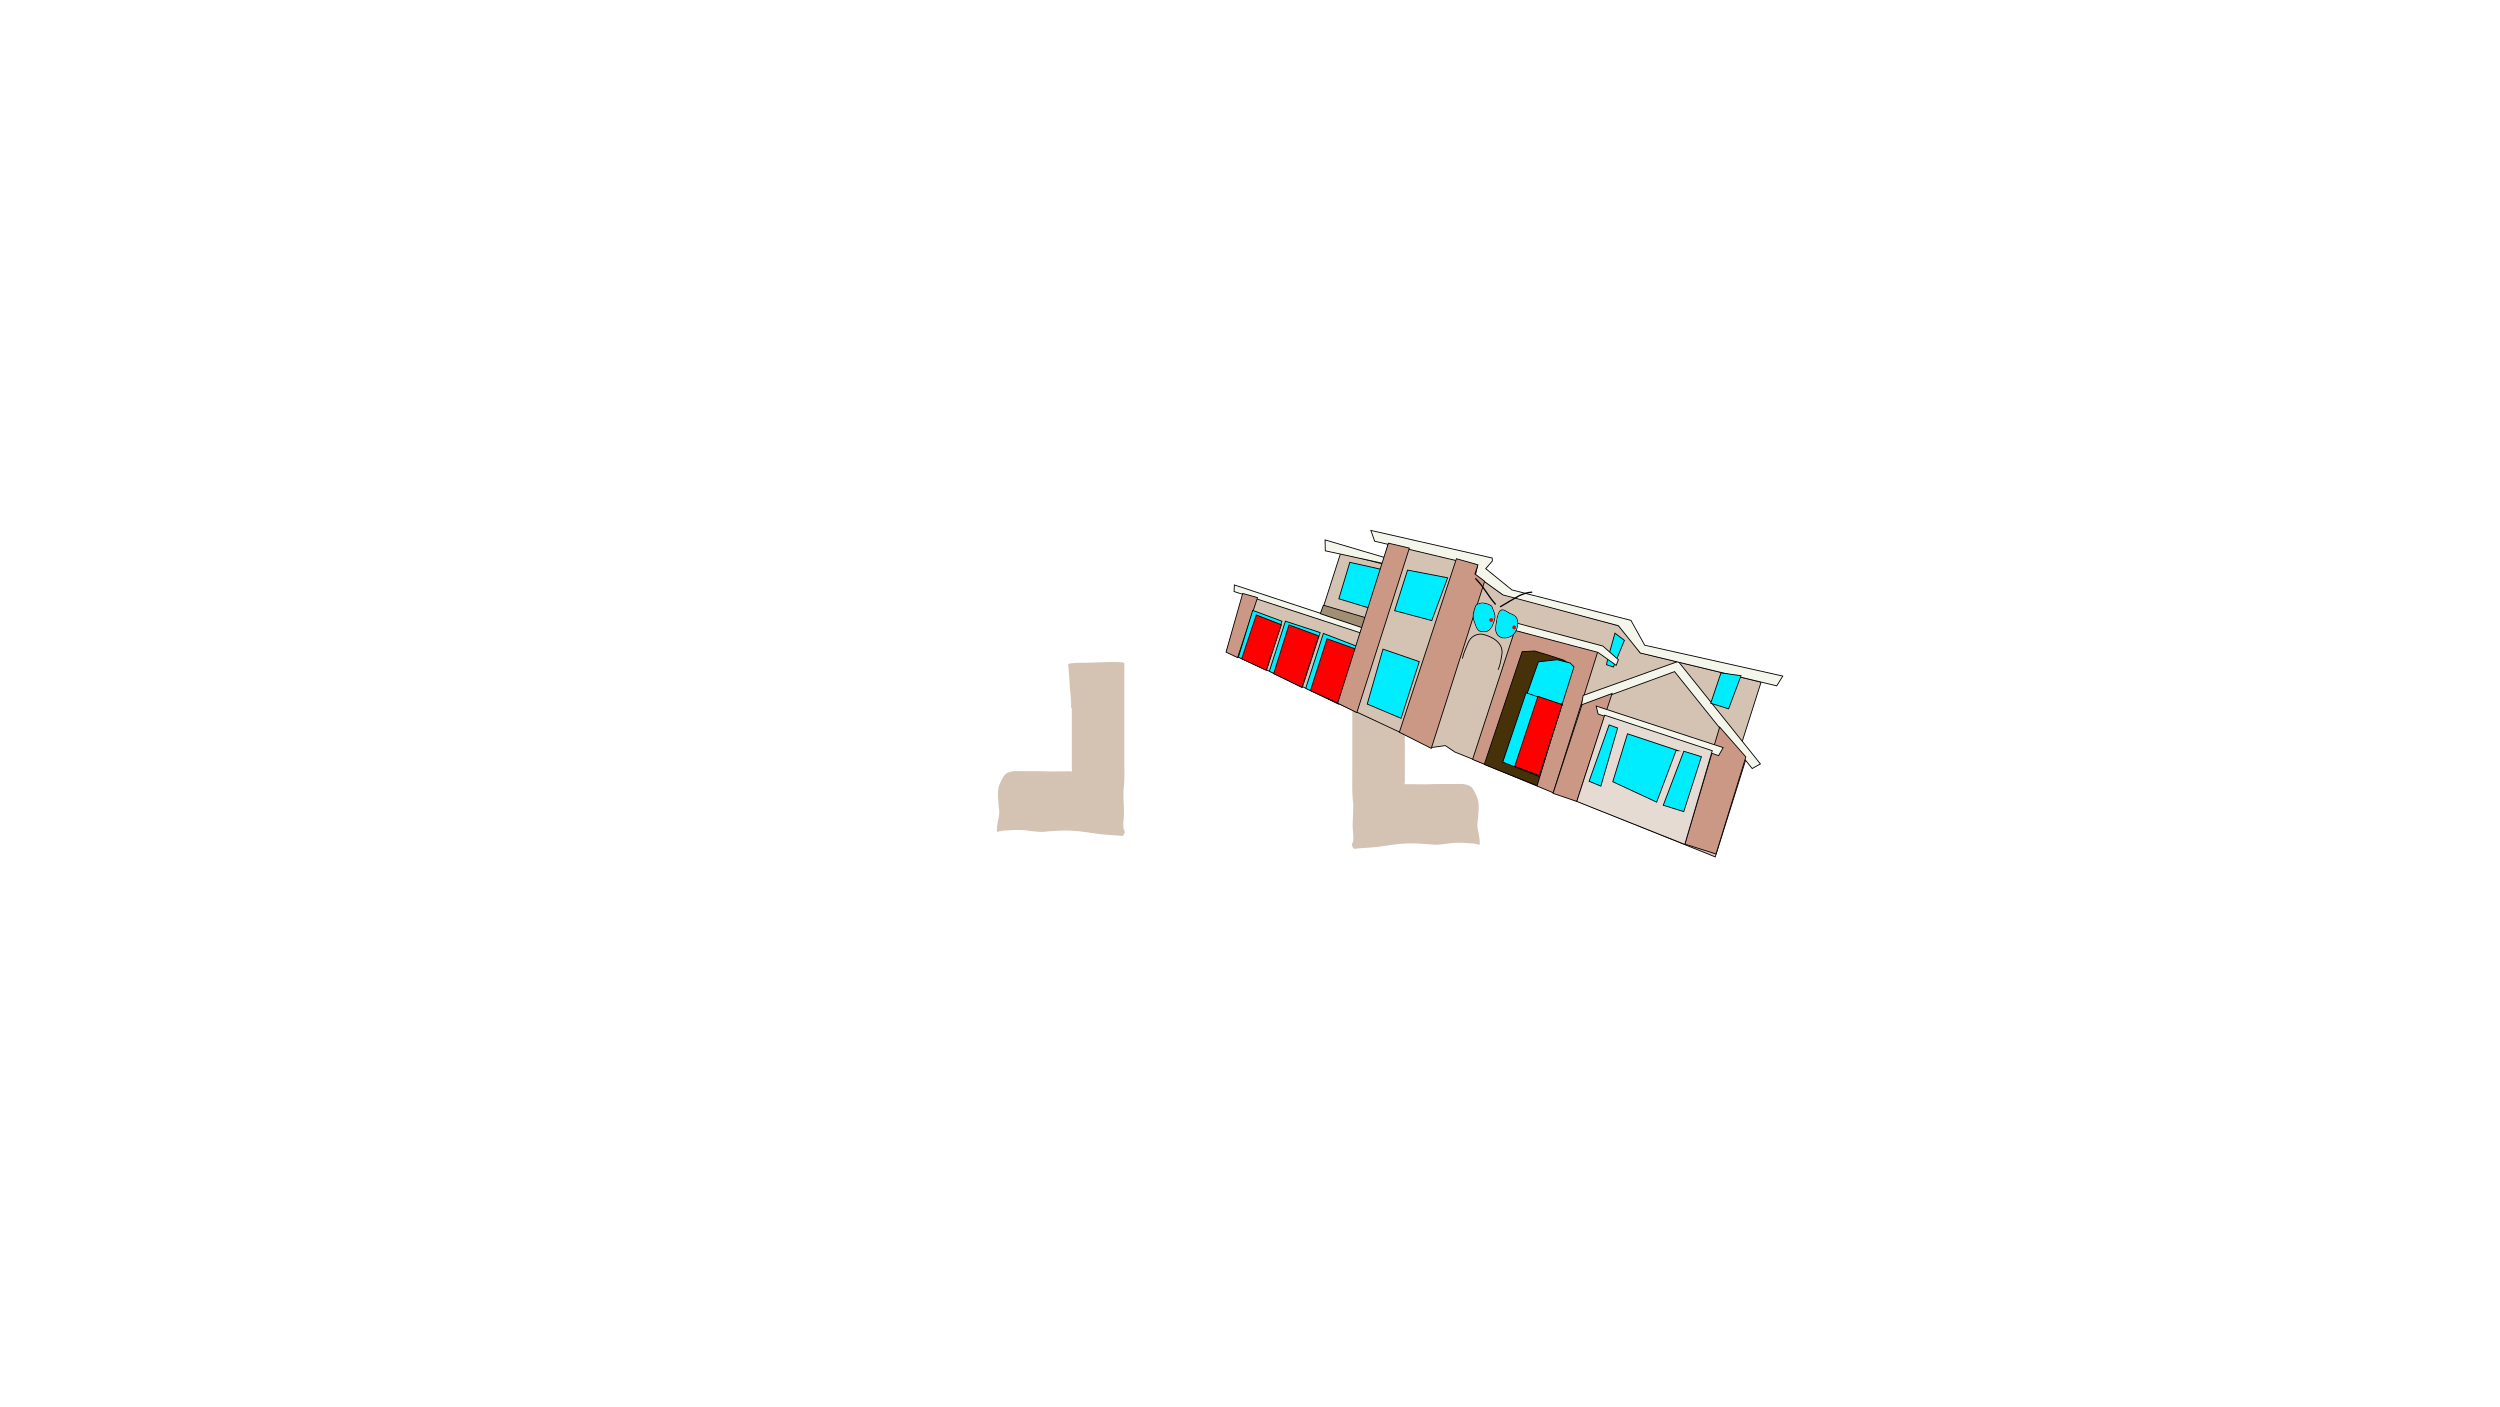 <svg version="1.1" xmlns="http://www.w3.org/2000/svg" xmlns:xlink="http://www.w3.org/1999/xlink" width="2878.25" height="1619.58" viewBox="0,0,2878.25,1619.58"><g transform="translate(1117.373,629.809)"><g data-paper-data="{&quot;isPaintingLayer&quot;:true}" fill-rule="nonzero" stroke-linejoin="miter" stroke-miterlimit="10" stroke-dasharray="" stroke-dashoffset="0" style="mix-blend-mode: normal"><path d="M116.592,185.357c-0.056,0.009 -0.118,0.013 -0.186,0.01c-0.749,-0.028 -0.722,-0.777 -0.722,-0.777l0.034,-0.891c0.496,-4.962 -0.538,-9.452 -0.579,-14.283c0.006,-2.178 -0.601,-4.276 -0.72,-6.455c-0.422,-7.721 -0.823,-15.296 -1.532,-23.033c-0.123,-1.34 -1.188,-4.289 0.006,-5.285c0.962,-0.802 4.693,-0.915 5.951,-1.072c5.111,-0.638 10.321,-0.302 15.46,-0.365c10.228,-0.125 20.373,-0.896 30.64,-0.896c2.885,0 5.719,0.073 8.596,0.29c1.073,0.081 2.693,-0 3.435,1.086c0.377,0.551 0.117,3.546 0.117,4.276c0,4.357 0,8.714 0,13.071c0,10.136 0,20.271 0,30.407c0,10.315 0,20.629 0,30.944c0,10.5 0,21 0,31.5c0,10.478 0.359,21.015 -0.468,31.466c-1.515,10.118 0.104,20.482 0.104,30.648c0,5.755 -1.58,12.543 -0.56,18.194c0.267,1.478 1.131,1.478 1.284,3.184c0.177,1.974 -0.878,4.468 -2.634,5.333c-9.223,-1.281 -18.394,-1.205 -27.628,-2.359c-9.741,-1.503 -19.128,-2.938 -28.957,-3.692c-10.072,-0.788 -20.436,0.08 -30.493,0.835c-10.084,1.645 -19.77,-1.483 -29.824,-1.74c-6.776,-0.174 -13.557,0.17 -20.306,0.821c-1.758,0.17 -3.342,0.5 -5.056,0.863c-0.698,0.148 -1.496,0.762 -2.105,0.39c-0.098,-0.06 -0.09,-2.106 -0.092,-2.576c0,-6.16 2.139,-12.159 2.712,-18.263c0.361,-3.855 -0.896,-7.779 -0.895,-11.658c-0.504,-5.625 -1.033,-11.414 -0.172,-17.04c0.59,-3.858 2.522,-7.659 4.25,-11.116c1.002,-1.838 2.198,-4.19 3.776,-5.609c5.279,-4.744 15.416,-3.507 21.893,-3.508c9.801,0.001 19.724,-0.123 29.514,0.363c6.303,-0.001 12.601,-0.182 18.909,-0.182c1.812,0 3.653,-0.099 5.463,-0.027c0.328,0.013 0.76,0.359 0.978,0.113c0.553,-0.623 -0.197,-1.659 -0.197,-2.493c0,-10.5 0,-21 0,-31.5c0,-10.282 0,-20.565 0,-30.847c0,-2.709 0,-5.419 0,-8.128z" data-paper-data="{&quot;index&quot;:null}" fill="#d4c2b3" stroke="none" stroke-width="0.5" stroke-linecap="butt"/><path d="M500.026,208.277c0,10.282 0,20.565 0,30.847c0,10.5 0,21 0,31.5c0,0.834 -0.751,1.87 -0.197,2.493c0.218,0.245 0.65,-0.1 0.978,-0.113c1.81,-0.072 3.651,0.027 5.463,0.027c6.309,0 12.607,0.181 18.909,0.182c9.79,-0.486 19.713,-0.362 29.514,-0.363c6.477,0.001 16.614,-1.237 21.893,3.508c1.578,1.419 2.774,3.771 3.776,5.609c1.729,3.457 3.66,7.258 4.25,11.116c0.861,5.626 0.332,11.416 -0.172,17.04c0,3.879 -1.257,7.804 -0.895,11.658c0.572,6.104 2.711,12.103 2.712,18.263c-0.001,0.47 0.006,2.516 -0.092,2.576c-0.609,0.372 -1.407,-0.242 -2.105,-0.39c-1.714,-0.363 -3.298,-0.694 -5.056,-0.863c-6.749,-0.651 -13.53,-0.995 -20.306,-0.821c-10.054,0.258 -19.74,3.386 -29.824,1.74c-10.056,-0.755 -20.42,-1.622 -30.493,-0.835c-9.829,0.754 -19.216,2.19 -28.957,3.692c-9.234,1.154 -18.405,1.078 -27.628,2.359c-1.755,-0.866 -2.81,-3.359 -2.634,-5.333c0.153,-1.705 1.017,-1.706 1.284,-3.184c1.02,-5.65 -0.56,-12.438 -0.56,-18.194c0,-10.166 1.619,-20.53 0.104,-30.648c-0.827,-10.451 -0.468,-20.988 -0.468,-31.466c0,-10.5 0,-21 0,-31.5c0,-10.315 0,-20.629 0,-30.944c0,-10.136 0,-20.271 0,-30.407c0,-4.357 0,-8.714 0,-13.071c0,-0.73 -0.259,-3.724 0.117,-4.276c0.742,-1.087 2.362,-1.005 3.435,-1.086c2.877,-0.216 5.712,-0.29 8.596,-0.29c10.267,0 20.412,0.771 30.64,0.896c5.139,0.063 10.349,-0.273 15.46,0.365c1.258,0.157 4.99,0.27 5.951,1.072c1.193,0.995 0.128,3.944 0.006,5.285c-0.709,7.738 -1.11,15.313 -1.532,23.033c-0.119,2.179 -0.726,4.277 -0.72,6.455c-0.04,4.831 -1.074,9.32 -0.579,14.283l0.034,0.891c0,0 0.028,0.749 -0.722,0.777c-0.068,0.003 -0.129,-0.001 -0.186,-0.01c0,2.709 0,5.419 0,8.128z" data-paper-data="{&quot;index&quot;:null}" fill="#d4c2b3" stroke="none" stroke-width="0.5" stroke-linecap="butt"/><path d="M-1117.373,989.77v-1619.58h2878.25v1619.58z" fill="none" stroke="#000000" stroke-width="0" stroke-linecap="butt"/><g><path d="M546.616,228.617l-14.948,2.064l-236.712,-110.633l19.754,-65.983l86.621,28.701l5.846,-16.753l18.919,-58.956l45.936,11.732l3.3,-0.019l5.485,-22.361l104.086,24.166l-3.787,11.205l30.484,22.049l134.626,36.718l16.833,20.146l8.047,11.05l139.055,33.775l-25.51,80.223l8.078,8.498l-35.339,112.509l-299.768,-120.748z" data-paper-data="{&quot;index&quot;:null}" fill="#d4c2b3" stroke="#000000" stroke-width="1" stroke-linecap="round"/><path d="M578.018,244.501l48.773,-149.104l95.4,24.985l-51.338,162.539z" data-paper-data="{&quot;index&quot;:null}" fill="#cb9885" stroke="#000000" stroke-width="1" stroke-linecap="round"/><path d="M591.471,250.365l43.601,-129.935l14.516,-0.741l17.3,5.293l16.2,5.299l10.49,7.091l-41.25,137.292z" data-paper-data="{&quot;index&quot;:null}" fill="#473109" stroke="#000000" stroke-width="1" stroke-linecap="round"/><path d="M705.315,170.856l109.45,-39.224l94.603,118.049l-9.43,5.333l-89.397,-111.589l-107.25,39.212z" data-paper-data="{&quot;index&quot;:null}" fill="#f4f5eb" stroke="#000000" stroke-width="1" stroke-linecap="round"/><path d="M738.632,168.579l-40.662,124.308l-27.332,-9.307l33.417,-102.158z" data-paper-data="{&quot;index&quot;:null}" fill="#cb9885" stroke="#000000" stroke-width="1" stroke-linecap="round"/><path d="M892.603,241.635l-34.353,111.733l-35.814,-11.349l40.054,-134.755z" data-paper-data="{&quot;index&quot;:null}" fill="#cb9885" stroke="#000000" stroke-width="1" stroke-linecap="round"/><path d="M861.244,240.161l-138.759,-47.951l-2.141,-9.118l146.129,47.8z" data-paper-data="{&quot;index&quot;:null}" fill="#f4f5eb" stroke="#000000" stroke-width="1" stroke-linecap="round"/><path d="M822.328,342.35l-124.358,-49.462l32.113,-99.29l123.87,40.885z" data-paper-data="{&quot;index&quot;:null}" fill="#e6dbd2" stroke="#000000" stroke-width="1" stroke-linecap="round"/><path d="M821.126,304.627l-23.581,-7.348l23.631,-62.173l20.275,6.266z" data-paper-data="{&quot;index&quot;:null}" fill="#00edff" stroke="#000000" stroke-width="1" stroke-linecap="round"/><path d="M812.262,234.386l-22.327,59.305l-50.512,-23.477l16.96,-55.205l58.409,19.472z" data-paper-data="{&quot;index&quot;:null}" fill="#00edff" stroke="#000000" stroke-width="1" stroke-linecap="round"/><path d="M725.701,275.242l-13.561,-5.534l23.066,-64.92l9.81,3.575z" data-paper-data="{&quot;index&quot;:null}" fill="#00edff" stroke="#000000" stroke-width="1" stroke-linecap="round"/><path d="M745.858,90.549l-132.859,-35.408l-31.698,-22.812l2.469,-10.904l-118.518,-28.155l-4.36,-12.406l139.659,31.776l0.239,3.372l-7.65,8.843l30.057,24.471l137.111,35.091l15.891,28.621l158.93,35.518l-6.977,11.259l-157.073,-37.838z" data-paper-data="{&quot;index&quot;:null}" fill="#f4f5eb" stroke="#000000" stroke-width="1" stroke-linecap="round"/><path d="M740.185,138.101l-7.935,-2.595l0.853,-4.845l8.843,-31.51l10.827,8.299z" data-paper-data="{&quot;index&quot;:null}" fill="#00edff" stroke="#000000" stroke-width="1" stroke-linecap="round"/><path d="M743.364,136.213l-21.094,-14.952l-110.825,-29.298l-3.025,-9.773l119.529,31.779l17.908,15.74z" data-paper-data="{&quot;index&quot;:null}" fill="#f4f5eb" stroke="#000000" stroke-width="1" stroke-linecap="round"/><path d="M655.197,263.281l-42.114,-16.704l40.718,-114.409l13.302,-1.505l8.355,-0.927l14.871,3.767l4.425,4.375z" data-paper-data="{&quot;index&quot;:null}" fill="#00edff" stroke="#000000" stroke-width="1" stroke-linecap="round"/><path d="M680.141,180.311l-25.269,83.962l-42.114,-16.704l26.832,-79.791l41.771,14.396z" data-paper-data="{&quot;index&quot;:null}" fill="#00edff" stroke="#000000" stroke-width="1" stroke-linecap="round"/><path d="M680.917,181.297l-2.049,7.382l-24.002,74.495l-28.33,-10.731l26.718,-80.56z" data-paper-data="{&quot;index&quot;:null}" fill="#ff0000" stroke="#000000" stroke-width="1" stroke-linecap="round"/><path d="M584.204,20.469l-3.461,10.579l11.157,8.407l-61.453,192.341l-36.746,-18.567l65.713,-199.772z" data-paper-data="{&quot;index&quot;:null}" fill="#cb9885" stroke="#000000" stroke-width="1" stroke-linecap="round"/><path d="M503.168,26.534l46.14,8.871l-18.313,49.273l-42.744,-11.42z" data-paper-data="{&quot;index&quot;:null}" fill="#00edff" stroke="#000000" stroke-width="1" stroke-linecap="round"/><path d="M516.63,131.949l-20.974,65.238l-38.922,-16.392l18.125,-63.242z" data-paper-data="{&quot;index&quot;:null}" fill="#00edff" stroke="#000000" stroke-width="1" stroke-linecap="round"/><path d="M475.405,18.916l-66.962,-14.584l-0.29,-12.538l68.754,20.294z" data-paper-data="{&quot;index&quot;:null}" fill="#f4f5eb" stroke="#000000" stroke-width="1" stroke-linecap="round"/><path d="M458.312,70.052l-34.269,-10.478l12.634,-41.981l35.465,7.941z" data-paper-data="{&quot;index&quot;:null}" fill="#00edff" stroke="#000000" stroke-width="1" stroke-linecap="round"/><path d="M448.903,98.815l-145.467,-47.584l0.287,-7.592l147.012,48.455z" data-paper-data="{&quot;index&quot;:null}" fill="#f4f5eb" stroke="#000000" stroke-width="1" stroke-linecap="round"/><path d="M450.85,92.864l-48.161,-16.12l3.575,-9.81l48.371,14.359z" data-paper-data="{&quot;index&quot;:null}" fill="#a08e75" stroke="#000000" stroke-width="1" stroke-linecap="round"/><path d="M294.16,120.985l19.171,-67.557l17.094,4.802l-22.963,69.081z" data-paper-data="{&quot;index&quot;:null}" fill="#cb9885" stroke="#000000" stroke-width="1" stroke-linecap="round"/><path d="M423.666,180.826l-37.755,-18.103l20.325,-63.254l38.363,14.745z" data-paper-data="{&quot;index&quot;:null}" fill="#00edff" stroke="#000000" stroke-width="1" stroke-linecap="round"/><path d="M424.057,180.346l-32.742,-15.124l19.135,-59.618l34.059,12.239z" data-paper-data="{&quot;index&quot;:null}" fill="#ff0000" stroke="#000000" stroke-width="1" stroke-linecap="round"/><path d="M344.042,143.032l18.487,-57.634l40.004,13.086l-20.656,63.146z" data-paper-data="{&quot;index&quot;:null}" fill="#00edff" stroke="#000000" stroke-width="1" stroke-linecap="round"/><path d="M349.007,145.754l17.615,-56.089l34.281,12.678l-19.358,59.179z" data-paper-data="{&quot;index&quot;:null}" fill="#ff0000" stroke="#000000" stroke-width="1" stroke-linecap="round"/><path d="M308.349,126.84l16.528,-53.883l33.62,12.461l-17.615,56.089z" data-paper-data="{&quot;index&quot;:null}" fill="#00edff" stroke="#000000" stroke-width="1" stroke-linecap="round"/><path d="M312.139,128.679l16.877,-50.475l28.883,11.278l-17.526,52.458z" data-paper-data="{&quot;index&quot;:null}" fill="#ff0000" stroke="#000000" stroke-width="1" stroke-linecap="round"/><path d="M852.179,179.859l11.794,-34.936l23.118,3.17l-14.306,38.14z" data-paper-data="{&quot;index&quot;:null}" fill="#00edff" stroke="#000000" stroke-width="1" stroke-linecap="round"/><path d="M505.226,1.222l-60.491,189.402l-22.061,-10.876l58.43,-184.221z" data-paper-data="{&quot;index&quot;:null}" fill="#cb9885" stroke="#000000" stroke-width="1" stroke-linecap="round"/><path d="M566.196,128.477c-0.475,-0.155 -0.32,-0.631 -0.32,-0.631l0.085,-0.25c1.249,-5.989 4.242,-11.863 6.427,-17.574c3.038,-6.861 8.454,-10.314 15.893,-10.335c6.367,1.326 12.233,3.438 17.251,7.639c5.96,4.994 7.95,10.555 6.441,18.125c-1.005,5.028 -1.717,11.037 -3.996,15.68c0,0 -0.221,0.448 -0.67,0.227c-0.448,-0.221 -0.227,-0.67 -0.227,-0.67c2.248,-4.539 2.935,-10.51 3.913,-15.433c1.438,-7.214 -0.411,-12.401 -6.102,-17.163c-4.884,-4.09 -10.534,-6.063 -16.711,-7.411c-6.977,0.061 -12.023,3.261 -14.866,9.721c-2.16,5.651 -5.139,11.471 -6.373,17.397l-0.114,0.357c0,0 -0.155,0.475 -0.631,0.32z" data-paper-data="{&quot;index&quot;:null}" fill="#000000" stroke="none" stroke-width="0.5" stroke-linecap="butt"/><path d="M585.484,64.905c0.085,-0.188 0.287,-0.268 0.287,-0.268c4.168,-1.635 10.942,0.461 14.305,2.936c1.148,1.626 1.341,3.486 2.189,5.247c2.192,4.552 2.484,7.716 0.922,12.491c-2.048,6.26 -5.068,13.501 -12.983,12.51c-7.605,0.703 -8.436,-6.761 -10.695,-12.178c-2.533,-6.16 -0.741,-10.991 1.309,-17.068c1.064,-3.241 2.449,-2.797 4.666,-3.67zM586.998,65.292c-0.043,0.033 -0.076,0.05 -0.076,0.05l-0.134,0.068c-2.578,1.276 -3.953,0.206 -5.02,3.481c-1.97,5.814 -3.786,10.48 -1.334,16.37c2.09,5.084 2.738,12.166 9.788,11.561c7.441,0.912 10.094,-5.948 12.015,-11.821c1.487,-4.546 1.206,-7.411 -0.873,-11.747c-0.787,-1.642 -0.957,-3.474 -2.004,-4.982c-2.762,-2.062 -8.576,-3.911 -12.362,-2.979z" data-paper-data="{&quot;index&quot;:null}" fill="#000000" stroke="none" stroke-width="0.5" stroke-linecap="butt"/><path d="M599.388,68.229c1.047,1.509 1.23,3.352 2.017,4.994c2.078,4.336 2.367,7.246 0.88,11.792c-1.921,5.874 -4.623,12.768 -12.064,11.855c-7.05,0.605 -7.743,-6.508 -9.833,-11.592c-2.453,-5.889 -0.619,-10.615 1.351,-16.429c1.067,-3.275 2.46,-2.213 5.038,-3.489l0.135,-0.068c0,0 0.033,-0.017 0.076,-0.05c3.786,-0.932 9.64,0.925 12.401,2.986z" data-paper-data="{&quot;noHover&quot;:false,&quot;origItem&quot;:[&quot;Path&quot;,{&quot;applyMatrix&quot;:true,&quot;segments&quot;:[[[276.12307,66.75426],[3.30862,-2.06334],[-0.03075,0.04476]],[276.06643,66.8249],[[275.95989,66.93145],[0,0],[-2.05304,2.01457]],[[272.27083,71.80091],[-0.00401,-3.44426],[-0.06504,6.1385]],[[276.0925,87.77391],[-4.16226,-4.83506],[3.56731,4.18206]],[[288.9899,95.71864],[-6.51265,2.76699],[7.35586,-1.44612]],[[296.73429,80.74793],[0,6.1798],[0,-4.7832]],[[292.25273,69.85465],[3.32347,3.47469],[-1.25853,-1.31579]],[[288.79853,65.74228],[1.46445,1.10846],[-3.2656,-1.10085]]],&quot;closed&quot;:true}],&quot;index&quot;:null}" fill="#00edff" stroke="none" stroke-width="0.5" stroke-linecap="butt"/><path d="M611.005,72.262c0.046,-0.423 0.493,-0.425 0.493,-0.425c3.856,-0.016 6.194,2.397 9.354,4.049c1.961,1.025 4.161,1.456 5.819,2.995c5.267,3.62 4.287,12.631 1.692,17.708c-2.307,5.998 -9.606,9.258 -15.8,8.341c-5.169,-1.225 -7.357,-3.895 -8.351,-9.057c-0.274,-1.422 0.221,-3.077 0.124,-4.553c0.918,-5.68 1.424,-13.278 4.919,-18.032c0.594,-0.517 1.13,-0.802 1.75,-1.026zM612.847,72.94c-0.031,0.064 -0.081,0.128 -0.158,0.189c-0.393,0.309 -0.702,-0.084 -0.702,-0.084l0.29,-0.129c-0.929,0.259 -1.543,0.41 -2.288,1.052c-3.361,4.479 -3.747,12.025 -4.653,17.398c0.109,1.388 -0.414,2.999 -0.14,4.321c0.99,4.781 2.716,7.111 7.558,8.261c5.763,0.872 12.557,-2.206 14.697,-7.767c2.403,-4.682 3.462,-13.156 -1.406,-16.521c-1.586,-1.491 -3.764,-1.901 -5.657,-2.889c-2.611,-1.363 -4.645,-3.358 -7.541,-3.831z" data-paper-data="{&quot;index&quot;:null}" fill="#000000" stroke="none" stroke-width="0.5" stroke-linecap="butt"/><path d="M620.401,76.723c1.892,0.988 4.091,1.409 5.677,2.9c4.868,3.365 3.818,11.902 1.415,16.584c-2.141,5.561 -8.992,8.661 -14.754,7.789c-4.842,-1.15 -6.598,-3.506 -7.589,-8.286c-0.274,-1.322 0.244,-2.949 0.135,-4.337c0.907,-5.373 1.321,-12.972 4.683,-17.451c0.745,-0.642 1.366,-0.795 2.294,-1.054l-0.291,0.13c0,0 0.311,0.392 0.704,0.083c0.078,-0.061 0.128,-0.125 0.159,-0.189c2.896,0.473 4.955,2.469 7.566,3.832z" data-paper-data="{&quot;noHover&quot;:false,&quot;origItem&quot;:[&quot;Path&quot;,{&quot;applyMatrix&quot;:true,&quot;segments&quot;:[[[303.06911,65.98701],[2.89992,-0.45055],[-0.00926,0.07022]],[[302.9774,66.21599],[0.05472,-0.08208],[-0.27735,0.41603]],[302.28402,66.35467],[[302.5191,66.14158],[0,0],[-0.80241,0.53473]],[[300.67171,67.85224],[0.50826,-0.84167],[-1.80242,5.30173]],[[301.6582,85.83503],[-0.80895,-5.38901],[0.53513,1.28525]],[[302.86835,89.98546],[-0.67131,-1.17138],[2.42764,4.23601]],[[312.62029,95.48731],[-4.96003,0.4121],[5.74826,-0.96286]],[[324.1747,83.53591],[-0.3056,5.95073],[0.82855,-5.19698]],[[317.70216,68.27073],[5.67319,1.68479],[-1.97071,-0.92377]],[[311.4277,67.28401],[2.10561,0.35037],[-2.90537,-0.48345]]],&quot;closed&quot;:true}],&quot;index&quot;:null}" fill="#00edff" stroke="none" stroke-width="0.5" stroke-linecap="butt"/><path d="M597.366,83.294c0.386,-1.181 1.657,-1.825 2.838,-1.439c1.181,0.386 1.825,1.657 1.439,2.838c-0.386,1.181 -1.657,1.825 -2.838,1.439c-1.181,-0.386 -1.825,-1.657 -1.439,-2.838z" data-paper-data="{&quot;index&quot;:null}" fill="#ff0000" stroke="none" stroke-width="0.5" stroke-linecap="butt"/><path d="M623.829,91.838c0.386,-1.181 1.657,-1.825 2.838,-1.439c1.181,0.386 1.825,1.657 1.439,2.838c-0.386,1.181 -1.657,1.825 -2.838,1.439c-1.181,-0.386 -1.825,-1.657 -1.439,-2.838z" data-paper-data="{&quot;index&quot;:null}" fill="#ff0000" stroke="none" stroke-width="0.5" stroke-linecap="butt"/><path d="M581.306,37.235c-0.179,-0.086 -0.585,-0.35 -0.401,-0.913c0.233,-0.713 0.946,-0.48 0.946,-0.48l0.395,0.213c2.58,2.552 4.754,5.45 7.128,8.201c4.091,5.389 7.656,11.195 11.771,16.527c1.197,1.551 2.566,2.812 3.639,4.487c0,0 0.404,0.632 -0.228,1.036c-0.632,0.404 -1.036,-0.228 -1.036,-0.228c-1.044,-1.635 -2.383,-2.854 -3.554,-4.367c-4.114,-5.321 -7.675,-11.126 -11.758,-16.51c-2.304,-2.667 -4.413,-5.481 -6.903,-7.965z" data-paper-data="{&quot;index&quot;:null}" fill="#000000" stroke="none" stroke-width="0.5" stroke-linecap="butt"/><path d="M646.812,51.726c0.201,0.722 -0.521,0.924 -0.521,0.924l-0.559,0.131c-4.565,0.068 -9.082,1.994 -13.247,3.675c-7.408,4.124 -14.684,8.501 -21.97,12.827c0,0 -0.645,0.383 -1.028,-0.262c-0.383,-0.645 0.262,-1.028 0.262,-1.028c7.324,-4.348 14.63,-8.769 22.089,-12.891c4.375,-1.776 9.074,-3.729 13.867,-3.822l0.182,-0.076c0,0 0.722,-0.201 0.924,0.521z" data-paper-data="{&quot;index&quot;:null}" fill="#000000" stroke="none" stroke-width="0.5" stroke-linecap="butt"/></g></g></g></svg><!--rotationCenter:1437.37278:809.8093100000003-->